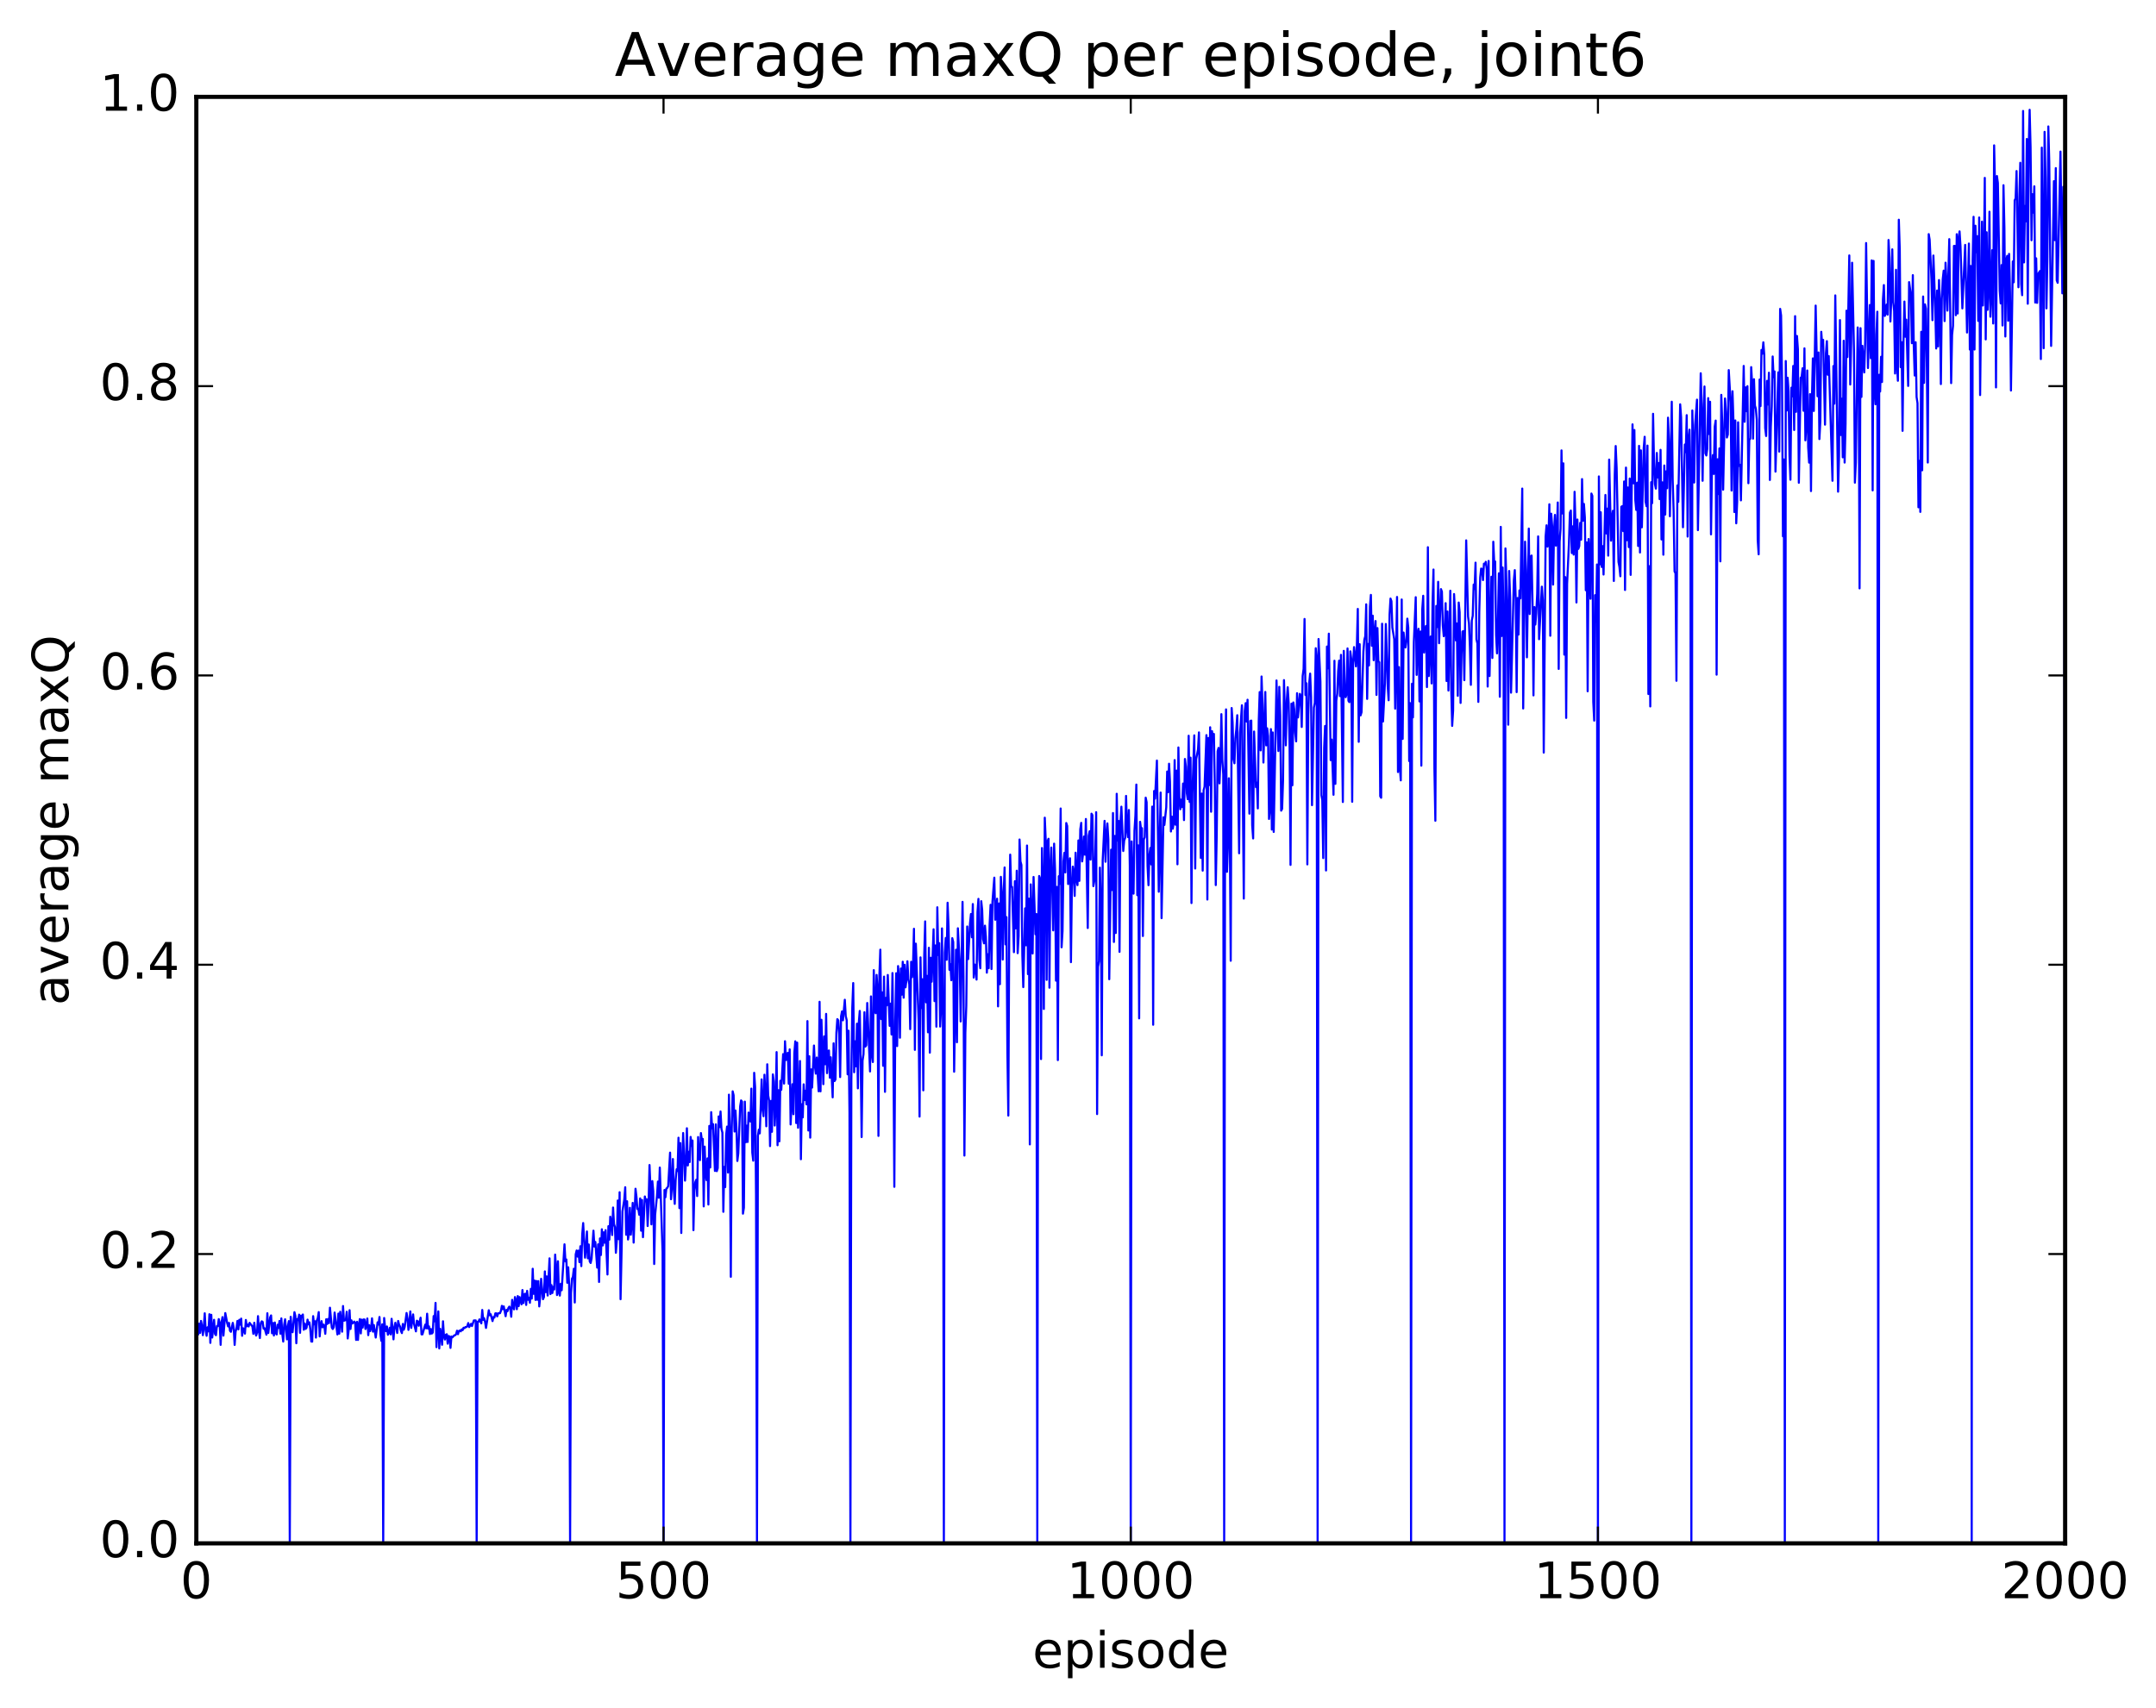 <?xml version="1.0" encoding="utf-8" standalone="no"?>
<!DOCTYPE svg PUBLIC "-//W3C//DTD SVG 1.1//EN"
  "http://www.w3.org/Graphics/SVG/1.1/DTD/svg11.dtd">
<!-- Created with matplotlib (http://matplotlib.org/) -->
<svg height="408pt" version="1.1" viewBox="0 0 515 408" width="515pt" xmlns="http://www.w3.org/2000/svg" xmlns:xlink="http://www.w3.org/1999/xlink">
 <defs>
  <style type="text/css">
*{stroke-linecap:butt;stroke-linejoin:round;stroke-miterlimit:100000;}
  </style>
 </defs>
 <g id="figure_1">
  <g id="patch_1">
   <path d="M 0 408.169 
L 515.768 408.169 
L 515.768 0 
L 0 0 
z
" style="fill:#ffffff;"/>
  </g>
  <g id="axes_1">
   <g id="patch_2">
    <path d="M 46.898 368.742 
L 493.298 368.742 
L 493.298 23.142 
L 46.898 23.142 
z
" style="fill:#ffffff;"/>
   </g>
   <g id="line2d_1">
    <path clip-path="url(#pb232d4bcd1)" d="M 47.121 315.51 
L 47.344 318.84 
L 47.567 316.276 
L 47.79 318.473 
L 48.014 315.601 
L 48.237 316.744 
L 48.46 319.006 
L 48.683 316.985 
L 48.906 313.779 
L 49.13 317.933 
L 49.353 319.151 
L 49.576 317.122 
L 49.799 318.092 
L 50.022 314.001 
L 50.245 320.848 
L 50.469 314.137 
L 50.692 319.568 
L 51.138 315.338 
L 51.361 318.741 
L 51.585 319.016 
L 51.808 316.835 
L 52.031 316.859 
L 52.254 315.168 
L 52.477 316.148 
L 52.701 321.317 
L 52.924 315.886 
L 53.147 314.696 
L 53.37 319.111 
L 53.817 313.731 
L 54.263 316.089 
L 54.486 316.917 
L 54.709 316.078 
L 54.933 317.944 
L 55.156 318.202 
L 55.602 316.069 
L 55.825 317.263 
L 56.049 321.335 
L 56.272 318.213 
L 56.495 317.287 
L 56.718 315.607 
L 56.941 317.631 
L 57.165 315.338 
L 57.388 316.503 
L 57.611 315.049 
L 57.834 319.154 
L 58.057 317.348 
L 58.281 317.628 
L 58.504 318.638 
L 58.727 315.376 
L 58.95 316.884 
L 59.173 316.475 
L 59.397 316.93 
L 59.62 316.056 
L 60.289 316.924 
L 60.513 318.693 
L 60.736 316.04 
L 60.959 318.105 
L 61.182 319.092 
L 61.406 318.338 
L 61.629 314.457 
L 61.852 318.012 
L 62.075 319.692 
L 62.298 316.121 
L 62.522 315.696 
L 62.745 315.844 
L 62.968 317.459 
L 63.191 317.329 
L 63.638 318.894 
L 63.861 313.771 
L 64.084 318.493 
L 64.53 314.766 
L 64.754 314.288 
L 64.977 318.554 
L 65.2 316.108 
L 65.423 319.081 
L 65.646 315.984 
L 65.87 318.556 
L 66.093 318.836 
L 66.316 316.517 
L 66.539 317.272 
L 66.762 315.602 
L 66.986 318.661 
L 67.209 315.003 
L 67.432 318.742 
L 67.655 320.537 
L 67.878 316.492 
L 68.102 315.214 
L 68.548 320.006 
L 68.771 316.822 
L 68.994 315.642 
L 69.218 368.742 
L 69.441 314.625 
L 69.664 317.855 
L 69.887 318.296 
L 70.334 313.513 
L 70.557 314.431 
L 70.78 320.937 
L 71.003 315.133 
L 71.226 315.42 
L 71.45 314.101 
L 71.673 318.447 
L 71.896 314.333 
L 72.119 314.664 
L 72.342 314.068 
L 72.566 317.711 
L 72.789 316.214 
L 73.012 317.499 
L 73.235 317.219 
L 73.458 315.295 
L 73.681 316.434 
L 73.905 315.94 
L 74.128 317.604 
L 74.351 320.522 
L 74.574 320.554 
L 74.797 314.461 
L 75.021 316.416 
L 75.244 315.683 
L 75.467 319.585 
L 75.69 315.498 
L 75.913 314.909 
L 76.137 313.494 
L 76.36 319.309 
L 76.583 316.68 
L 76.806 315.651 
L 77.029 317.138 
L 77.253 316.482 
L 77.476 316.752 
L 77.699 318.684 
L 77.922 315.206 
L 78.145 316.342 
L 78.369 315.144 
L 78.592 316.119 
L 78.815 312.442 
L 79.261 317.188 
L 79.485 317.536 
L 79.708 317.136 
L 79.931 313.6 
L 80.601 318.84 
L 80.824 313.852 
L 81.047 318.641 
L 81.27 313.415 
L 81.717 318.176 
L 81.94 312.046 
L 82.163 315.55 
L 82.609 315.39 
L 82.833 313.417 
L 83.056 319.792 
L 83.279 317.931 
L 83.502 313.041 
L 83.725 317.528 
L 83.949 315.46 
L 84.172 316.202 
L 84.395 316.049 
L 84.618 315.758 
L 84.841 316.024 
L 85.065 320.144 
L 85.288 315.816 
L 85.511 320.143 
L 85.734 316.561 
L 85.957 315.16 
L 86.181 318.59 
L 86.404 315.301 
L 86.627 317.203 
L 86.85 315.249 
L 87.073 315.268 
L 87.297 317.535 
L 87.52 316.637 
L 87.743 315.025 
L 87.966 319.002 
L 88.189 316.622 
L 88.413 318.038 
L 88.636 317.351 
L 88.859 314.99 
L 89.082 318.156 
L 89.305 316.575 
L 89.752 319.575 
L 90.198 315.934 
L 90.421 316.469 
L 90.645 314.663 
L 90.868 318.799 
L 91.091 320.358 
L 91.314 316.411 
L 91.537 368.742 
L 91.761 314.904 
L 91.984 317.186 
L 92.207 318.042 
L 92.43 316.925 
L 92.653 318.904 
L 92.877 318.445 
L 93.1 317.247 
L 93.323 318.819 
L 93.546 315.092 
L 93.993 320.005 
L 94.216 317.055 
L 94.439 316.033 
L 94.885 318.482 
L 95.109 315.614 
L 95.332 316.537 
L 95.555 316.91 
L 95.778 317.996 
L 96.001 318.51 
L 96.225 316.328 
L 96.448 317.709 
L 96.671 317.022 
L 97.118 313.708 
L 97.341 314.991 
L 97.564 317.743 
L 97.787 316.129 
L 98.01 313.338 
L 98.234 317.275 
L 98.68 314.041 
L 98.903 316.316 
L 99.35 318.095 
L 99.573 315.551 
L 99.796 315.715 
L 100.019 316.765 
L 100.466 314.829 
L 100.689 318.812 
L 100.912 318.81 
L 101.582 316.483 
L 101.805 317.368 
L 102.028 313.882 
L 102.251 317.425 
L 102.474 316.915 
L 102.698 318.734 
L 102.921 317.534 
L 103.144 318.622 
L 103.367 318.396 
L 103.59 314.44 
L 103.814 315.699 
L 104.037 311.292 
L 104.26 321.865 
L 104.706 313.329 
L 104.93 322.177 
L 105.153 317.479 
L 105.376 318.932 
L 105.599 321.301 
L 105.822 315.687 
L 106.046 319.233 
L 106.269 320.054 
L 106.492 318.913 
L 106.715 318.785 
L 106.938 321.034 
L 107.162 319.203 
L 107.385 319.342 
L 107.608 322.048 
L 107.831 319.33 
L 108.054 319.533 
L 108.501 319.059 
L 108.724 319.021 
L 108.947 318.777 
L 109.17 317.942 
L 109.394 318.769 
L 109.617 318.014 
L 109.84 317.878 
L 110.063 318.096 
L 110.286 317.619 
L 110.51 317.805 
L 110.733 317.23 
L 110.956 317.332 
L 111.179 317.064 
L 111.402 317.083 
L 111.626 316.859 
L 111.849 316.116 
L 112.072 317.073 
L 112.518 316.31 
L 112.742 316.827 
L 113.188 315.488 
L 113.634 315.479 
L 113.858 368.742 
L 114.081 315.799 
L 114.304 315.798 
L 114.527 315.232 
L 114.974 316.186 
L 115.197 312.983 
L 115.42 315.355 
L 115.643 314.948 
L 115.866 315.832 
L 116.09 317.277 
L 116.759 313.054 
L 116.982 314.255 
L 117.206 314.003 
L 117.652 315.642 
L 117.875 314.658 
L 118.098 314.806 
L 118.322 313.791 
L 118.545 313.786 
L 118.768 314.517 
L 118.991 313.781 
L 119.438 313.75 
L 119.661 313.173 
L 119.884 312.001 
L 120.107 312.797 
L 120.33 312.133 
L 120.777 314.48 
L 121 312.94 
L 121.223 313.292 
L 121.446 312.504 
L 121.669 312.181 
L 121.893 312.666 
L 122.116 314.609 
L 122.339 310.569 
L 122.562 312.199 
L 122.785 312.833 
L 123.009 309.898 
L 123.232 310.645 
L 123.455 312.798 
L 123.678 309.666 
L 123.901 312.065 
L 124.125 309.906 
L 124.571 311.635 
L 124.794 308.223 
L 125.017 311.342 
L 125.241 309.252 
L 125.464 309.107 
L 125.687 311.782 
L 125.91 308.42 
L 126.133 310.548 
L 126.357 310.09 
L 126.58 311.265 
L 126.803 307.945 
L 127.026 310.263 
L 127.249 303.139 
L 127.473 309.131 
L 127.696 305.963 
L 127.919 310.586 
L 128.142 306.06 
L 128.365 310.555 
L 128.589 306.092 
L 128.812 312.137 
L 129.035 309.752 
L 129.258 305.541 
L 129.705 310.418 
L 129.928 309.918 
L 130.151 303.769 
L 130.374 308.728 
L 130.597 304.958 
L 130.821 309.531 
L 131.267 300.65 
L 131.49 309.19 
L 131.714 307.035 
L 131.937 308.936 
L 132.16 307.458 
L 132.383 308.093 
L 132.606 299.759 
L 132.829 303.277 
L 133.053 309.418 
L 133.276 301.349 
L 133.499 308.8 
L 133.722 309.549 
L 133.946 306.734 
L 134.169 308.275 
L 134.838 297.301 
L 135.061 301.377 
L 135.285 300.916 
L 135.508 306.483 
L 135.731 302.786 
L 135.954 307.064 
L 136.178 368.742 
L 136.401 308.928 
L 136.624 305.54 
L 136.847 305.094 
L 137.07 303.133 
L 137.293 311.203 
L 137.517 299.707 
L 137.74 298.774 
L 137.963 300.236 
L 138.186 298.816 
L 138.41 301.551 
L 138.633 297.758 
L 138.856 302.511 
L 139.079 294.899 
L 139.302 292.219 
L 139.749 300.492 
L 139.972 298.045 
L 140.195 294.23 
L 140.418 300.641 
L 140.642 297.34 
L 140.865 301.378 
L 141.088 301.754 
L 141.311 300.697 
L 141.757 294.039 
L 141.981 297.848 
L 142.204 296.728 
L 142.65 302.869 
L 142.874 297.3 
L 143.097 306.293 
L 143.32 295.889 
L 143.543 299.852 
L 143.766 293.706 
L 143.989 297.568 
L 144.213 294.431 
L 144.436 296.91 
L 144.659 293.922 
L 145.106 304.505 
L 145.329 292.969 
L 145.552 296.194 
L 145.775 290.706 
L 145.998 291.989 
L 146.221 295.086 
L 146.445 288.508 
L 146.668 292.48 
L 146.891 293.159 
L 147.114 299.324 
L 147.338 296.337 
L 147.561 286.83 
L 147.784 296.064 
L 148.007 284.853 
L 148.23 310.416 
L 148.677 289.44 
L 149.123 286.617 
L 149.346 283.662 
L 149.57 295.016 
L 149.793 287.018 
L 150.016 296.148 
L 150.239 294.745 
L 150.462 288.571 
L 150.685 295.003 
L 150.909 292.275 
L 151.132 287.399 
L 151.355 296.89 
L 151.802 284.023 
L 152.025 285.914 
L 152.248 288.851 
L 152.471 288.797 
L 152.694 290.234 
L 152.917 286.333 
L 153.141 294.049 
L 153.364 286.704 
L 153.587 295.594 
L 154.034 285.87 
L 154.257 287.022 
L 154.48 286.541 
L 154.703 292.926 
L 154.926 287.634 
L 155.149 278.359 
L 155.373 283.662 
L 155.596 292.528 
L 155.819 282.194 
L 156.042 284.67 
L 156.266 302.003 
L 156.489 290.282 
L 156.935 285.708 
L 157.158 282.31 
L 157.381 286.173 
L 157.605 278.963 
L 158.274 299.181 
L 158.498 368.742 
L 158.721 284.32 
L 158.944 286.067 
L 159.167 283.981 
L 159.39 283.824 
L 159.613 283.384 
L 160.06 275.391 
L 160.283 286.525 
L 160.506 283.16 
L 160.73 276.925 
L 160.953 284.322 
L 161.176 287.64 
L 161.399 281.828 
L 161.622 279.363 
L 161.845 279.792 
L 162.069 271.832 
L 162.292 288.649 
L 162.515 273.101 
L 162.738 294.591 
L 162.962 278.327 
L 163.185 270.709 
L 163.631 282.082 
L 163.854 277.776 
L 164.077 269.57 
L 164.301 278.456 
L 164.524 275.186 
L 164.747 277.646 
L 164.97 271.644 
L 165.194 273.802 
L 165.417 272.503 
L 165.64 293.918 
L 165.863 284.329 
L 166.086 282.449 
L 166.31 281.877 
L 166.533 285.765 
L 166.756 271.667 
L 166.979 276.351 
L 167.202 277.186 
L 167.425 270.72 
L 167.649 272.384 
L 167.872 272.121 
L 168.095 288.24 
L 168.318 273.958 
L 168.542 280.03 
L 168.765 281.948 
L 168.988 276.77 
L 169.211 287.79 
L 169.434 269.007 
L 169.657 278.936 
L 169.881 265.722 
L 170.104 269.577 
L 170.327 268.586 
L 170.774 279.768 
L 170.997 268.631 
L 171.22 279.82 
L 171.443 279.097 
L 171.666 266.74 
L 171.889 269.299 
L 172.113 265.56 
L 172.336 269.75 
L 172.559 270.614 
L 172.782 289.533 
L 173.006 278.796 
L 173.229 283.637 
L 173.452 271.176 
L 173.675 269.175 
L 173.898 280.151 
L 174.121 261.546 
L 174.345 271.541 
L 174.568 305.059 
L 174.791 269.552 
L 175.014 260.746 
L 175.238 261.68 
L 175.461 270.353 
L 175.684 265.336 
L 175.907 269.397 
L 176.13 277.388 
L 176.353 275.575 
L 176.8 264.329 
L 177.023 262.916 
L 177.246 263.217 
L 177.47 289.973 
L 177.693 288.559 
L 177.916 263.215 
L 178.139 272.922 
L 178.362 268.946 
L 178.585 272.844 
L 178.809 265.827 
L 179.032 266.199 
L 179.255 267.966 
L 179.478 260.101 
L 179.702 275.401 
L 179.925 277.316 
L 180.148 256.323 
L 180.371 259.706 
L 180.594 285.478 
L 180.817 368.742 
L 181.041 271.395 
L 181.264 269.894 
L 181.487 270.788 
L 181.934 257.897 
L 182.157 265.066 
L 182.38 266.697 
L 182.603 256.779 
L 182.826 261.55 
L 183.049 269.095 
L 183.273 254.285 
L 183.496 261.725 
L 183.719 262.945 
L 183.942 273.837 
L 184.166 263.039 
L 184.389 270.416 
L 184.612 256.701 
L 184.835 258.415 
L 185.058 268.924 
L 185.281 264.324 
L 185.505 251.375 
L 185.728 273.62 
L 185.951 260.472 
L 186.174 272.689 
L 186.398 258.224 
L 186.621 260.389 
L 187.067 251.86 
L 187.29 258.894 
L 187.513 248.777 
L 187.737 253.256 
L 187.96 253.192 
L 188.183 251.535 
L 188.406 258.94 
L 188.63 250.717 
L 188.853 268.663 
L 189.299 259.05 
L 189.522 266.215 
L 189.745 251.596 
L 189.969 248.796 
L 190.192 268.332 
L 190.415 249.108 
L 190.638 269.444 
L 191.085 253.5 
L 191.308 276.968 
L 191.531 263.826 
L 191.754 266.968 
L 191.977 259.075 
L 192.201 262.826 
L 192.424 260.609 
L 192.647 263.853 
L 192.87 243.966 
L 193.094 270.107 
L 193.317 252.37 
L 193.54 271.813 
L 193.763 255.494 
L 193.986 259.854 
L 194.433 249.807 
L 194.656 254.679 
L 194.879 256.528 
L 195.102 252.671 
L 195.549 260.734 
L 195.772 239.358 
L 195.995 260.754 
L 196.218 243.652 
L 196.665 259.036 
L 196.888 247.623 
L 197.111 254.279 
L 197.334 242.244 
L 197.558 256.4 
L 197.781 251.149 
L 198.004 250.988 
L 198.227 257.49 
L 198.45 252.608 
L 198.897 262.185 
L 199.12 249.274 
L 199.343 258.29 
L 199.566 257.912 
L 199.79 246.738 
L 200.013 243.498 
L 200.236 243.805 
L 200.459 247.15 
L 200.682 257.334 
L 200.905 242.817 
L 201.129 241.65 
L 201.352 243.779 
L 201.798 238.87 
L 202.022 242.793 
L 202.245 243.735 
L 202.468 256.685 
L 202.691 246.266 
L 202.914 265.832 
L 203.137 368.742 
L 203.361 258.007 
L 203.584 240.732 
L 203.807 234.879 
L 204.03 256.183 
L 204.254 248.79 
L 204.477 254.782 
L 204.7 244.59 
L 204.923 260.034 
L 205.146 244.302 
L 205.369 241.54 
L 205.593 253.41 
L 205.816 271.672 
L 206.039 253.405 
L 206.262 251.895 
L 206.486 241.846 
L 206.709 250.059 
L 206.932 249.744 
L 207.155 239.641 
L 207.825 255.998 
L 208.048 238.071 
L 208.271 251.88 
L 208.494 253.746 
L 208.718 231.793 
L 208.941 241.378 
L 209.164 242.095 
L 209.387 232.934 
L 209.61 236.133 
L 209.833 271.395 
L 210.057 233.073 
L 210.28 226.899 
L 210.503 243.491 
L 210.726 237.102 
L 210.95 254.644 
L 211.173 233.339 
L 211.396 260.868 
L 211.619 238.413 
L 211.842 240.205 
L 212.065 232.945 
L 212.512 245.101 
L 212.735 239.786 
L 212.958 247.164 
L 213.181 232.493 
L 213.405 250.477 
L 213.628 283.56 
L 213.851 244.119 
L 214.074 232.529 
L 214.298 249.932 
L 214.521 230.821 
L 214.744 233.788 
L 214.967 247.94 
L 215.19 231.398 
L 215.413 237.656 
L 215.637 229.787 
L 215.86 238.369 
L 216.083 230.508 
L 216.306 235.897 
L 216.53 234.078 
L 216.753 229.672 
L 216.976 233.867 
L 217.199 235.147 
L 217.422 245.885 
L 217.645 229.803 
L 217.869 233.473 
L 218.092 230.692 
L 218.315 221.91 
L 218.538 250.839 
L 218.762 225.468 
L 219.431 243.943 
L 219.654 266.78 
L 219.877 228.742 
L 220.101 240.852 
L 220.324 233.964 
L 220.547 260.509 
L 220.77 228.22 
L 220.994 220.147 
L 221.217 239.484 
L 221.44 233.159 
L 221.663 246.64 
L 221.886 226.45 
L 222.109 251.502 
L 222.333 228.838 
L 222.556 234.552 
L 223.002 222.03 
L 223.226 239.19 
L 223.449 225.891 
L 223.672 245.296 
L 223.895 216.772 
L 224.118 228.177 
L 224.341 225.334 
L 224.565 245.267 
L 224.788 240.978 
L 225.011 221.819 
L 225.234 243.649 
L 225.458 368.742 
L 225.681 227.637 
L 225.904 224.108 
L 226.127 229.315 
L 226.35 215.689 
L 226.573 221.262 
L 226.797 231.714 
L 227.02 230.367 
L 227.243 234.2 
L 227.466 224.146 
L 227.69 225.078 
L 227.913 256.058 
L 228.359 226.91 
L 228.582 249.024 
L 228.805 221.792 
L 229.252 230.162 
L 229.475 244.054 
L 229.922 215.478 
L 230.145 233.426 
L 230.368 276.095 
L 230.591 246.783 
L 230.814 240.349 
L 231.037 221.362 
L 231.261 229.149 
L 231.707 220.625 
L 231.93 218.38 
L 232.154 223.942 
L 232.377 216.002 
L 232.6 233.572 
L 232.823 230.447 
L 233.046 231.097 
L 233.269 234.047 
L 233.493 217.902 
L 233.716 214.766 
L 233.939 229.385 
L 234.162 231.335 
L 234.386 215.317 
L 234.609 217.413 
L 234.832 224.375 
L 235.055 225.389 
L 235.278 221.167 
L 235.501 223.848 
L 235.725 232.394 
L 235.948 227.99 
L 236.171 231.329 
L 236.394 220.807 
L 236.618 216.184 
L 236.841 231.528 
L 237.064 215.487 
L 237.51 209.694 
L 237.733 219.751 
L 238.18 214.726 
L 238.403 240.449 
L 238.626 215.863 
L 238.85 235.15 
L 239.073 209.507 
L 239.296 213.622 
L 239.519 229.26 
L 239.742 213.833 
L 239.965 207.266 
L 240.189 225.637 
L 240.412 219.127 
L 240.635 251.383 
L 240.858 266.539 
L 241.082 220.562 
L 241.305 204.194 
L 241.528 211.85 
L 241.751 211.905 
L 242.197 227.498 
L 242.421 210.542 
L 242.644 221.815 
L 242.867 208.035 
L 243.09 227.732 
L 243.314 223.662 
L 243.537 200.582 
L 243.76 205.822 
L 243.983 206.662 
L 244.206 228.174 
L 244.429 235.849 
L 244.876 217.027 
L 245.099 225.859 
L 245.322 202.017 
L 245.546 232.734 
L 245.769 214.71 
L 245.992 273.427 
L 246.215 211.301 
L 246.661 227.817 
L 246.885 209.529 
L 247.331 223.224 
L 247.554 218.39 
L 247.778 368.742 
L 248.001 219.457 
L 248.224 209.296 
L 248.447 210.005 
L 248.67 253.04 
L 248.893 202.615 
L 249.117 211.583 
L 249.34 241.069 
L 249.563 195.366 
L 249.786 200.7 
L 250.01 234.116 
L 250.233 200.944 
L 250.456 200.406 
L 250.679 235.985 
L 250.902 207.468 
L 251.125 202.502 
L 251.572 222.29 
L 251.795 201.573 
L 252.018 207.797 
L 252.242 234.306 
L 252.465 211.901 
L 252.688 253.285 
L 252.911 209.345 
L 253.134 211.184 
L 253.357 193.172 
L 253.581 226.338 
L 253.804 222.5 
L 254.027 205.814 
L 254.25 203.762 
L 254.474 208.447 
L 254.697 196.641 
L 254.92 197.358 
L 255.143 211.216 
L 255.589 205.062 
L 255.813 229.881 
L 256.036 211.816 
L 256.259 207.058 
L 256.482 208.601 
L 256.705 214.056 
L 256.929 203.732 
L 257.152 210.039 
L 257.375 211.482 
L 257.598 200.801 
L 257.822 210.468 
L 258.045 198.137 
L 258.268 196.605 
L 258.491 205.814 
L 258.714 203.915 
L 258.938 199.87 
L 259.161 204.209 
L 259.384 195.678 
L 259.83 221.724 
L 260.053 199.702 
L 260.277 198.602 
L 260.5 205.38 
L 260.723 194.41 
L 260.946 194.76 
L 261.17 211.722 
L 261.393 210.522 
L 261.616 204.363 
L 261.839 194.052 
L 262.062 266.181 
L 262.286 231.003 
L 262.509 229.664 
L 262.732 207.305 
L 262.955 215.729 
L 263.178 252.139 
L 263.401 205.557 
L 263.848 196.127 
L 264.071 205.894 
L 264.294 199.598 
L 264.517 196.735 
L 264.741 200.538 
L 264.964 233.963 
L 265.41 203.016 
L 265.634 212.66 
L 265.857 194.258 
L 266.08 225.058 
L 266.303 199.724 
L 266.526 222.92 
L 266.75 189.658 
L 266.973 200.846 
L 267.196 196.139 
L 267.419 227.421 
L 267.642 196.471 
L 267.865 192.738 
L 268.312 203.324 
L 268.535 200.79 
L 268.758 200.204 
L 268.981 190.166 
L 269.205 198.12 
L 269.428 200.007 
L 269.651 193.533 
L 269.874 206.836 
L 270.098 368.742 
L 270.321 201.033 
L 270.544 213.153 
L 270.767 213.514 
L 270.99 198.478 
L 271.214 194.857 
L 271.437 187.454 
L 271.66 213.876 
L 271.883 201.977 
L 272.106 243.315 
L 272.329 196.349 
L 272.553 198.115 
L 272.776 197.866 
L 272.999 223.636 
L 273.222 200.577 
L 273.445 200.053 
L 273.669 190.579 
L 273.892 191.683 
L 274.115 206.973 
L 274.338 211.497 
L 274.562 204.209 
L 274.785 202.593 
L 275.008 206.546 
L 275.231 192.721 
L 275.454 244.839 
L 275.678 188.994 
L 275.901 190.81 
L 276.347 181.717 
L 276.793 213.053 
L 277.24 189.365 
L 277.463 219.374 
L 277.909 195.269 
L 278.133 197.108 
L 278.579 192.888 
L 278.802 184.338 
L 279.026 189.268 
L 279.249 182.474 
L 279.472 186.751 
L 279.695 198.661 
L 279.918 195.119 
L 280.142 198 
L 280.365 196.597 
L 280.588 181.608 
L 280.811 197.044 
L 281.034 184.123 
L 281.257 206.501 
L 281.481 178.589 
L 281.704 190.238 
L 281.927 193.35 
L 282.15 191.052 
L 282.373 192.827 
L 282.597 187.209 
L 282.82 195.94 
L 283.043 181.34 
L 283.266 183.175 
L 283.49 189.478 
L 283.713 190.953 
L 283.936 175.787 
L 284.159 191.59 
L 284.382 181.024 
L 284.606 215.762 
L 284.829 189.546 
L 285.275 175.7 
L 285.498 207.508 
L 285.721 181.37 
L 286.168 179.078 
L 286.391 174.988 
L 286.837 204.986 
L 287.061 189.612 
L 287.284 208.015 
L 287.507 188.794 
L 287.73 187.969 
L 288.177 175.643 
L 288.4 214.921 
L 288.623 176.323 
L 288.846 187.576 
L 289.07 173.764 
L 289.293 193.945 
L 289.516 174.693 
L 289.739 176.45 
L 289.962 175.358 
L 290.185 188.126 
L 290.409 211.471 
L 290.632 199.647 
L 290.855 179.469 
L 291.078 178.689 
L 291.301 187.169 
L 291.525 181.71 
L 291.748 170.629 
L 291.971 181.503 
L 292.194 185.022 
L 292.418 368.742 
L 292.641 183.577 
L 292.864 169.49 
L 293.087 208.301 
L 293.31 201.932 
L 293.534 185.954 
L 293.757 198.607 
L 293.98 229.547 
L 294.203 169.168 
L 294.426 172.556 
L 294.649 181.348 
L 294.873 182.368 
L 295.096 176.395 
L 295.319 174.247 
L 295.542 170.881 
L 295.989 203.866 
L 296.212 175.077 
L 296.658 168.508 
L 297.105 214.696 
L 297.328 169.88 
L 297.551 167.999 
L 297.774 172.402 
L 297.998 167.185 
L 298.444 194.402 
L 298.667 172.26 
L 298.89 172.166 
L 299.113 197.175 
L 299.337 200.323 
L 299.56 174.783 
L 300.006 188.067 
L 300.229 186.992 
L 300.453 193.151 
L 300.676 172.28 
L 300.899 165.356 
L 301.122 179.286 
L 301.346 161.633 
L 301.569 168.414 
L 301.792 182.186 
L 302.238 165.326 
L 302.462 178.092 
L 302.685 174.013 
L 302.908 175.893 
L 303.131 195.669 
L 303.354 193.285 
L 303.577 174.202 
L 303.801 198.203 
L 304.024 174.997 
L 304.247 198.765 
L 304.917 162.583 
L 305.363 179.436 
L 305.586 164.106 
L 305.81 171.096 
L 306.033 193.683 
L 306.256 193.255 
L 306.479 186.467 
L 306.702 162.497 
L 307.149 178.081 
L 307.372 167.372 
L 307.595 164.204 
L 307.818 167.968 
L 308.041 178.191 
L 308.265 206.643 
L 308.488 168.127 
L 308.711 187.621 
L 308.934 167.83 
L 309.158 169.512 
L 309.381 175.014 
L 309.604 177.132 
L 309.827 165.625 
L 310.05 171.414 
L 310.497 165.779 
L 310.72 166.372 
L 310.943 173.69 
L 311.166 161.512 
L 311.389 159.822 
L 311.613 147.887 
L 311.836 166.059 
L 312.059 163.235 
L 312.282 206.523 
L 312.505 170.77 
L 312.729 163.272 
L 312.952 160.944 
L 313.175 166.587 
L 313.398 192.375 
L 313.845 169.066 
L 314.068 167.938 
L 314.291 154.882 
L 314.514 157.222 
L 314.738 368.742 
L 314.961 152.676 
L 315.407 162.838 
L 315.63 189.976 
L 315.853 191.174 
L 316.077 205.019 
L 316.3 178.708 
L 316.523 173.443 
L 316.746 207.976 
L 316.969 154.478 
L 317.193 159.679 
L 317.416 151.4 
L 317.862 181.614 
L 318.086 176.704 
L 318.532 189.891 
L 318.755 157.87 
L 318.978 187.28 
L 319.202 167.393 
L 319.425 165.751 
L 319.648 160.356 
L 319.871 157.843 
L 320.094 166.32 
L 320.317 156.464 
L 320.764 191.616 
L 320.987 155.512 
L 321.21 163.908 
L 321.433 166.584 
L 321.657 165.847 
L 321.88 154.929 
L 322.103 167.435 
L 322.326 167.767 
L 322.55 155.625 
L 322.773 157.407 
L 322.996 191.562 
L 323.219 158.371 
L 323.442 154.606 
L 323.889 159.212 
L 324.112 154.342 
L 324.335 145.484 
L 324.558 177.237 
L 324.781 153.914 
L 325.005 170.922 
L 325.228 170.155 
L 325.674 155.685 
L 325.897 152.844 
L 326.121 152.022 
L 326.344 144.391 
L 326.567 166.985 
L 326.79 153.845 
L 327.014 158.987 
L 327.237 144.915 
L 327.46 142.137 
L 327.683 154.297 
L 327.906 147.107 
L 328.13 157.74 
L 328.353 151.019 
L 328.576 148.382 
L 328.799 166.031 
L 329.022 150.067 
L 329.245 157.977 
L 329.469 158.221 
L 329.692 190.246 
L 329.915 190.605 
L 330.138 149.027 
L 330.361 172.382 
L 330.808 163.333 
L 331.031 149.086 
L 331.478 163.937 
L 331.701 167.312 
L 331.924 146.83 
L 332.147 143.012 
L 332.37 143.633 
L 332.594 149.952 
L 333.04 152.737 
L 333.263 169.313 
L 333.709 142.627 
L 333.933 184.455 
L 334.156 159.394 
L 334.379 183.33 
L 334.602 186.448 
L 334.825 143.233 
L 335.049 176.547 
L 335.272 151.13 
L 335.495 153.695 
L 335.718 154.697 
L 335.942 153.114 
L 336.165 147.811 
L 336.388 149.943 
L 336.611 181.836 
L 336.834 167.995 
L 337.058 368.742 
L 337.281 163.37 
L 337.504 171.401 
L 337.727 153.388 
L 338.173 142.687 
L 338.397 161.248 
L 338.62 151.61 
L 338.843 150.238 
L 339.066 167.583 
L 339.289 150.895 
L 339.513 182.928 
L 339.736 145.546 
L 339.959 142.347 
L 340.182 155.909 
L 340.406 150.656 
L 340.629 149.555 
L 340.852 164.156 
L 341.075 130.744 
L 341.298 161.524 
L 341.522 153.804 
L 341.745 152.079 
L 341.968 163.287 
L 342.191 144.144 
L 342.414 136.076 
L 342.637 183.548 
L 342.861 196.097 
L 343.084 144.785 
L 343.307 149.83 
L 343.53 139.007 
L 343.753 153.676 
L 344.2 140.752 
L 344.423 141.352 
L 344.646 149.435 
L 344.87 152.005 
L 345.093 150.943 
L 345.316 144.113 
L 345.539 162.713 
L 345.762 146.108 
L 345.986 164.985 
L 346.432 141.138 
L 346.655 164.527 
L 346.878 173.433 
L 347.101 169.772 
L 347.325 141.932 
L 347.548 145.975 
L 347.771 153.022 
L 347.994 148.956 
L 348.217 166.25 
L 348.441 143.965 
L 348.664 146.294 
L 348.887 167.948 
L 349.11 156.26 
L 349.334 150.904 
L 349.557 150.788 
L 349.78 162.512 
L 350.226 129.105 
L 350.673 147.309 
L 350.896 148.96 
L 351.119 154.703 
L 351.342 163.626 
L 351.565 148.247 
L 351.789 147.146 
L 352.012 139.667 
L 352.235 140.727 
L 352.458 134.434 
L 352.682 152.769 
L 352.905 153.741 
L 353.128 167.701 
L 353.351 146.196 
L 353.574 137.96 
L 353.798 135.848 
L 354.021 135.938 
L 354.244 138.596 
L 354.467 134.674 
L 354.69 134.824 
L 354.913 134.234 
L 355.137 135.987 
L 355.36 164.035 
L 355.583 134.023 
L 355.806 161.516 
L 356.253 137.8 
L 356.476 157.2 
L 356.699 129.432 
L 356.922 134.471 
L 357.146 134.149 
L 357.369 151.726 
L 357.592 156.101 
L 357.815 148.646 
L 358.038 136.978 
L 358.262 166.471 
L 358.485 125.887 
L 358.708 151.955 
L 358.931 135.587 
L 359.154 147.977 
L 359.377 368.742 
L 359.601 131.03 
L 360.047 147.001 
L 360.27 173.148 
L 360.493 136.422 
L 360.717 142.585 
L 360.94 165.493 
L 361.61 138.705 
L 361.833 136.219 
L 362.056 143.026 
L 362.279 165.367 
L 362.502 142.884 
L 362.726 151.618 
L 362.949 141.069 
L 363.172 142.974 
L 363.618 116.733 
L 363.841 169.273 
L 364.288 129.422 
L 364.511 136.275 
L 364.734 157.05 
L 365.181 126.292 
L 365.404 146.706 
L 365.627 132.956 
L 365.85 132.732 
L 366.074 144.353 
L 366.297 166.146 
L 366.52 145.046 
L 366.743 149.22 
L 366.966 146.55 
L 367.19 141.811 
L 367.413 128.16 
L 367.636 152.723 
L 368.305 140.17 
L 368.529 143.418 
L 368.752 179.815 
L 369.198 128.195 
L 369.421 125.512 
L 369.645 130.596 
L 369.868 129.323 
L 370.091 120.486 
L 370.314 151.899 
L 370.538 122.731 
L 370.761 125.634 
L 370.984 139.669 
L 371.207 126.938 
L 371.43 123.024 
L 371.654 130.377 
L 371.877 127.729 
L 372.1 120.06 
L 372.323 159.826 
L 372.546 129.424 
L 372.769 126.357 
L 372.993 107.616 
L 373.216 122.686 
L 373.439 110.705 
L 373.662 156.407 
L 373.885 137.884 
L 374.109 171.527 
L 374.332 139.539 
L 374.778 129.588 
L 375.002 122.472 
L 375.225 121.984 
L 375.448 132.136 
L 375.671 125.764 
L 375.894 132.513 
L 376.118 117.502 
L 376.341 125.811 
L 376.564 143.945 
L 376.787 124.123 
L 377.01 131.146 
L 377.233 130.484 
L 377.457 124.927 
L 377.68 128.955 
L 377.903 114.465 
L 378.126 124.424 
L 378.349 120.403 
L 378.573 123.642 
L 378.796 141.026 
L 379.019 129.588 
L 379.242 165.163 
L 379.466 128.791 
L 379.689 133.005 
L 379.912 143.057 
L 380.135 117.919 
L 380.358 118.468 
L 380.582 167.691 
L 380.805 172.169 
L 381.028 142.199 
L 381.251 148.568 
L 381.474 134.877 
L 381.697 368.742 
L 381.921 113.831 
L 382.144 134.855 
L 382.367 122.386 
L 382.59 135.455 
L 382.813 130.485 
L 383.037 137.269 
L 383.483 118.259 
L 383.706 127.466 
L 383.93 121.523 
L 384.153 132.751 
L 384.376 109.807 
L 384.822 129.175 
L 385.046 123.54 
L 385.269 122.05 
L 385.492 138.808 
L 385.715 113.359 
L 385.938 106.566 
L 386.161 111.754 
L 386.608 134.261 
L 386.831 135.436 
L 387.054 137.685 
L 387.277 121.09 
L 387.501 120.929 
L 387.724 126.898 
L 387.947 115.035 
L 388.17 140.96 
L 388.394 111.72 
L 388.617 129.079 
L 388.84 116.469 
L 389.063 130.71 
L 389.286 114.332 
L 389.51 137.352 
L 389.956 101.392 
L 390.179 115.476 
L 390.402 102.743 
L 390.625 119.505 
L 390.849 121.838 
L 391.072 115.322 
L 391.295 130.45 
L 391.518 106.528 
L 391.741 132.002 
L 391.965 107.607 
L 392.188 125.986 
L 392.634 107.057 
L 392.858 104.358 
L 393.081 119.865 
L 393.304 120.946 
L 393.527 106.464 
L 393.75 165.818 
L 393.974 135.276 
L 394.197 168.785 
L 394.42 115.209 
L 394.643 120.222 
L 394.866 98.87 
L 395.089 110.306 
L 395.313 115.662 
L 395.536 116.741 
L 395.759 108.226 
L 395.982 114.079 
L 396.205 110.623 
L 396.429 119.248 
L 396.652 107.483 
L 396.875 128.885 
L 397.098 115.25 
L 397.322 132.534 
L 397.545 111.224 
L 397.768 122.942 
L 397.991 112.618 
L 398.214 116.644 
L 398.438 99.794 
L 398.661 105.282 
L 398.884 123.345 
L 399.33 95.986 
L 399.553 114.797 
L 399.777 122.156 
L 400 136.541 
L 400.223 136.943 
L 400.446 162.659 
L 400.67 115.982 
L 400.893 119.906 
L 401.339 96.599 
L 401.562 99.712 
L 402.009 125.975 
L 402.455 106.208 
L 402.678 108.021 
L 402.901 99.192 
L 403.125 128.198 
L 403.348 104.812 
L 403.571 102.658 
L 403.794 112.347 
L 404.017 368.742 
L 404.241 98.071 
L 404.687 115.287 
L 404.91 101.51 
L 405.357 95.486 
L 405.58 126.662 
L 406.25 89.182 
L 406.473 96.691 
L 406.696 114.87 
L 406.919 99.76 
L 407.142 92.341 
L 407.365 108.3 
L 407.589 108.825 
L 407.812 107.251 
L 408.035 95.122 
L 408.258 103.699 
L 408.481 95.988 
L 408.705 127.671 
L 408.928 112.4 
L 409.151 108.738 
L 409.374 113.239 
L 409.598 101.905 
L 409.821 100.485 
L 410.044 161.195 
L 410.267 109.73 
L 410.49 118.037 
L 410.714 107.133 
L 410.937 134.12 
L 411.16 94.345 
L 411.383 101.029 
L 411.606 116.997 
L 412.053 95.204 
L 412.276 98.416 
L 412.499 104.532 
L 412.722 103.824 
L 412.945 88.426 
L 413.392 96.128 
L 413.615 117.201 
L 413.838 93.484 
L 414.062 100.546 
L 414.285 122.335 
L 414.508 100.458 
L 414.731 125.034 
L 414.954 119.85 
L 415.178 100.904 
L 415.401 111.327 
L 415.624 111.047 
L 415.847 119.549 
L 416.517 87.434 
L 416.74 100.774 
L 416.963 92.548 
L 417.186 98.239 
L 417.409 92.264 
L 417.633 115.451 
L 417.856 104.992 
L 418.079 104.852 
L 418.302 87.715 
L 418.526 91.692 
L 418.749 104.797 
L 418.972 90.606 
L 419.195 96.925 
L 419.418 97.641 
L 419.642 100.276 
L 419.865 129.056 
L 420.088 132.437 
L 420.311 90.685 
L 420.534 97.029 
L 420.757 83.621 
L 420.981 84.517 
L 421.204 81.791 
L 421.427 84.743 
L 421.65 102.268 
L 421.873 104.173 
L 422.097 91.004 
L 422.32 96.646 
L 422.543 89.056 
L 422.766 114.675 
L 422.99 101.957 
L 423.213 97.076 
L 423.436 85.172 
L 423.659 90.13 
L 423.882 88.75 
L 424.106 112.681 
L 424.775 88.97 
L 424.998 107.897 
L 425.221 73.801 
L 425.445 75.39 
L 425.668 90.649 
L 425.891 128.128 
L 426.114 109.773 
L 426.337 368.742 
L 426.561 86.259 
L 426.784 98.096 
L 427.007 90.258 
L 427.23 93.406 
L 427.454 108.859 
L 427.677 114.623 
L 427.9 92.626 
L 428.123 94.698 
L 428.346 87.439 
L 428.57 102.739 
L 428.793 75.536 
L 429.016 98.404 
L 429.239 80.261 
L 429.462 83.45 
L 429.685 115.345 
L 430.132 90.249 
L 430.355 90.042 
L 430.578 87.989 
L 430.801 98.141 
L 431.025 83.229 
L 431.248 105.206 
L 431.471 101.635 
L 431.694 88.519 
L 431.918 106.895 
L 432.141 110.533 
L 432.364 94.165 
L 432.587 117.33 
L 432.81 95.605 
L 433.034 85.623 
L 433.257 98.19 
L 433.703 73.013 
L 434.149 94.674 
L 434.373 84.217 
L 434.596 104.908 
L 434.819 100.601 
L 435.042 79.278 
L 435.265 82.516 
L 435.489 81.202 
L 435.935 101.463 
L 436.158 84.403 
L 436.382 81.508 
L 436.605 89.54 
L 436.828 85.076 
L 437.274 100.207 
L 437.721 114.871 
L 437.944 87.458 
L 438.167 96.448 
L 438.39 70.579 
L 439.06 117.475 
L 439.283 108.983 
L 439.506 76.478 
L 439.729 103.94 
L 439.953 95.255 
L 440.176 109.262 
L 440.399 81.411 
L 440.622 110.518 
L 440.846 101.263 
L 441.069 74.225 
L 441.292 85.303 
L 441.738 61.029 
L 441.962 91.869 
L 442.185 81.885 
L 442.408 62.771 
L 442.854 83.685 
L 443.077 115.317 
L 443.301 110.52 
L 443.747 78.239 
L 443.97 86.82 
L 444.193 140.576 
L 444.417 78.407 
L 444.64 94.835 
L 444.863 82.627 
L 445.31 88.982 
L 445.533 81.67 
L 445.756 58.068 
L 446.202 87.929 
L 446.649 72.879 
L 446.872 85.566 
L 447.095 62.215 
L 447.318 117.163 
L 447.541 62.338 
L 447.765 92.988 
L 447.988 96.581 
L 448.211 79.924 
L 448.434 74.48 
L 448.658 368.742 
L 448.881 89.54 
L 449.104 93.544 
L 449.327 85.247 
L 449.55 91.275 
L 449.774 71.559 
L 449.997 68.111 
L 450.22 75.48 
L 450.443 74.871 
L 450.666 72.766 
L 450.889 75.176 
L 451.113 57.338 
L 451.336 61.567 
L 451.559 76.814 
L 451.782 71.044 
L 452.005 59.578 
L 452.229 72.153 
L 452.452 74.275 
L 452.675 89.243 
L 452.898 64.461 
L 453.122 87.091 
L 453.345 90.972 
L 453.568 52.498 
L 453.791 59.54 
L 454.014 87.726 
L 454.238 81.745 
L 454.461 102.941 
L 454.684 81.595 
L 454.907 72.05 
L 455.13 80.454 
L 455.353 76.367 
L 455.8 92.213 
L 456.023 67.407 
L 456.469 70.602 
L 456.693 82.002 
L 456.916 65.74 
L 457.139 82.641 
L 457.362 89.72 
L 457.586 81.77 
L 457.809 94.842 
L 458.032 96.327 
L 458.255 121.205 
L 458.478 110.105 
L 458.702 122.305 
L 458.925 79.277 
L 459.148 112.366 
L 459.371 70.844 
L 459.594 91.478 
L 459.817 72.726 
L 460.041 73.755 
L 460.264 87.775 
L 460.487 110.51 
L 460.71 55.939 
L 460.933 57.278 
L 461.38 67.086 
L 461.603 76.5 
L 461.826 61.054 
L 462.273 73.678 
L 462.496 83.262 
L 462.719 69.415 
L 462.942 82.759 
L 463.166 66.914 
L 463.389 72.649 
L 463.612 91.763 
L 463.835 71.486 
L 464.058 66.736 
L 464.281 64.663 
L 464.505 76.714 
L 464.728 62.765 
L 464.951 67.154 
L 465.174 74.214 
L 465.621 57.131 
L 466.067 91.537 
L 466.29 80.026 
L 466.514 77.849 
L 466.737 58.756 
L 466.96 58.75 
L 467.183 75.312 
L 467.406 55.956 
L 467.63 74.899 
L 467.853 57.037 
L 468.076 55.287 
L 468.299 58.801 
L 468.745 73.683 
L 469.415 58.514 
L 469.861 79.446 
L 470.308 58.192 
L 470.531 83.518 
L 470.754 63.546 
L 470.978 368.742 
L 471.201 62.226 
L 471.424 51.802 
L 471.647 83.507 
L 471.87 53.931 
L 472.094 60.262 
L 472.317 56.435 
L 472.54 76.672 
L 472.763 51.967 
L 472.986 94.391 
L 473.433 52.96 
L 473.656 72.988 
L 473.879 64.072 
L 474.102 42.501 
L 474.325 81.089 
L 474.549 55.495 
L 474.772 74.025 
L 474.995 68.942 
L 475.218 50.59 
L 475.442 75.672 
L 475.665 69.66 
L 475.888 59.767 
L 476.111 77.293 
L 476.334 34.729 
L 476.558 44.807 
L 476.781 92.563 
L 477.004 42.06 
L 477.227 43.716 
L 477.673 69.47 
L 477.897 72.496 
L 478.12 63.331 
L 478.343 77.768 
L 478.566 44.253 
L 478.789 54.526 
L 479.013 80.396 
L 479.236 62.2 
L 479.459 61.133 
L 479.682 76.636 
L 479.906 60.661 
L 480.129 69.863 
L 480.352 93.303 
L 480.798 62.467 
L 481.022 67.443 
L 481.245 47.857 
L 481.468 47.415 
L 481.691 40.868 
L 482.137 68.633 
L 482.361 47.044 
L 482.584 38.892 
L 482.807 67.882 
L 483.03 70.526 
L 483.253 26.512 
L 483.477 62.691 
L 483.7 49.194 
L 483.923 52.892 
L 484.146 33.203 
L 484.37 72.567 
L 484.593 35.675 
L 484.816 26.234 
L 485.039 35.163 
L 485.262 57.405 
L 485.486 46.397 
L 485.709 50.808 
L 485.932 44.522 
L 486.155 72.292 
L 486.378 61.721 
L 486.601 72.364 
L 486.825 65.515 
L 487.271 64.765 
L 487.494 85.786 
L 487.717 35.272 
L 488.164 83.204 
L 488.387 31.503 
L 488.61 42.396 
L 488.834 73.672 
L 489.057 61.504 
L 489.28 30.212 
L 489.503 38.72 
L 489.95 82.645 
L 490.619 43.282 
L 490.842 57.377 
L 491.065 40.166 
L 491.289 66.987 
L 491.512 67.567 
L 492.182 36.22 
L 492.628 70.084 
L 492.851 44.631 
L 493.074 73.86 
L 493.298 368.742 
L 493.298 368.742 
" style="fill:none;stroke:#0000ff;stroke-linecap:square;stroke-width:0.5;"/>
   </g>
   <g id="patch_3">
    <path d="M 46.898 23.142 
L 493.298 23.142 
" style="fill:none;stroke:#000000;stroke-linecap:square;stroke-linejoin:miter;"/>
   </g>
   <g id="patch_4">
    <path d="M 46.898 368.742 
L 46.898 23.142 
" style="fill:none;stroke:#000000;stroke-linecap:square;stroke-linejoin:miter;"/>
   </g>
   <g id="patch_5">
    <path d="M 46.898 368.742 
L 493.298 368.742 
" style="fill:none;stroke:#000000;stroke-linecap:square;stroke-linejoin:miter;"/>
   </g>
   <g id="patch_6">
    <path d="M 493.298 368.742 
L 493.298 23.142 
" style="fill:none;stroke:#000000;stroke-linecap:square;stroke-linejoin:miter;"/>
   </g>
   <g id="matplotlib.axis_1">
    <g id="xtick_1">
     <g id="line2d_2">
      <defs>
       <path d="M 0 0 
L 0 -4 
" id="mccd187a73e" style="stroke:#000000;stroke-width:0.5;"/>
      </defs>
      <g>
       <use style="stroke:#000000;stroke-width:0.5;" x="46.898" xlink:href="#mccd187a73e" y="368.742"/>
      </g>
     </g>
     <g id="line2d_3">
      <defs>
       <path d="M 0 0 
L 0 4 
" id="m692b1da3cc" style="stroke:#000000;stroke-width:0.5;"/>
      </defs>
      <g>
       <use style="stroke:#000000;stroke-width:0.5;" x="46.898" xlink:href="#m692b1da3cc" y="23.142"/>
      </g>
     </g>
     <g id="text_1">
      <!-- 0 -->
      <defs>
       <path d="M 31.781 66.406 
Q 24.172 66.406 20.328 58.906 
Q 16.5 51.422 16.5 36.375 
Q 16.5 21.391 20.328 13.891 
Q 24.172 6.391 31.781 6.391 
Q 39.453 6.391 43.281 13.891 
Q 47.125 21.391 47.125 36.375 
Q 47.125 51.422 43.281 58.906 
Q 39.453 66.406 31.781 66.406 
M 31.781 74.219 
Q 44.047 74.219 50.516 64.516 
Q 56.984 54.828 56.984 36.375 
Q 56.984 17.969 50.516 8.266 
Q 44.047 -1.422 31.781 -1.422 
Q 19.531 -1.422 13.062 8.266 
Q 6.594 17.969 6.594 36.375 
Q 6.594 54.828 13.062 64.516 
Q 19.531 74.219 31.781 74.219 
" id="BitstreamVeraSans-Roman-30"/>
      </defs>
      <g transform="translate(43.08 381.86)scale(0.12 -0.12)">
       <use xlink:href="#BitstreamVeraSans-Roman-30"/>
      </g>
     </g>
    </g>
    <g id="xtick_2">
     <g id="line2d_4">
      <g>
       <use style="stroke:#000000;stroke-width:0.5;" x="158.498" xlink:href="#mccd187a73e" y="368.742"/>
      </g>
     </g>
     <g id="line2d_5">
      <g>
       <use style="stroke:#000000;stroke-width:0.5;" x="158.498" xlink:href="#m692b1da3cc" y="23.142"/>
      </g>
     </g>
     <g id="text_2">
      <!-- 500 -->
      <defs>
       <path d="M 10.797 72.906 
L 49.516 72.906 
L 49.516 64.594 
L 19.828 64.594 
L 19.828 46.734 
Q 21.969 47.469 24.109 47.828 
Q 26.266 48.188 28.422 48.188 
Q 40.625 48.188 47.75 41.5 
Q 54.891 34.812 54.891 23.391 
Q 54.891 11.625 47.562 5.094 
Q 40.234 -1.422 26.906 -1.422 
Q 22.312 -1.422 17.547 -0.641 
Q 12.797 0.141 7.719 1.703 
L 7.719 11.625 
Q 12.109 9.234 16.797 8.062 
Q 21.484 6.891 26.703 6.891 
Q 35.156 6.891 40.078 11.328 
Q 45.016 15.766 45.016 23.391 
Q 45.016 31 40.078 35.438 
Q 35.156 39.891 26.703 39.891 
Q 22.75 39.891 18.812 39.016 
Q 14.891 38.141 10.797 36.281 
z
" id="BitstreamVeraSans-Roman-35"/>
      </defs>
      <g transform="translate(147.045 381.86)scale(0.12 -0.12)">
       <use xlink:href="#BitstreamVeraSans-Roman-35"/>
       <use x="63.623" xlink:href="#BitstreamVeraSans-Roman-30"/>
       <use x="127.246" xlink:href="#BitstreamVeraSans-Roman-30"/>
      </g>
     </g>
    </g>
    <g id="xtick_3">
     <g id="line2d_6">
      <g>
       <use style="stroke:#000000;stroke-width:0.5;" x="270.098" xlink:href="#mccd187a73e" y="368.742"/>
      </g>
     </g>
     <g id="line2d_7">
      <g>
       <use style="stroke:#000000;stroke-width:0.5;" x="270.098" xlink:href="#m692b1da3cc" y="23.142"/>
      </g>
     </g>
     <g id="text_3">
      <!-- 1000 -->
      <defs>
       <path d="M 12.406 8.297 
L 28.516 8.297 
L 28.516 63.922 
L 10.984 60.406 
L 10.984 69.391 
L 28.422 72.906 
L 38.281 72.906 
L 38.281 8.297 
L 54.391 8.297 
L 54.391 0 
L 12.406 0 
z
" id="BitstreamVeraSans-Roman-31"/>
      </defs>
      <g transform="translate(254.827 381.86)scale(0.12 -0.12)">
       <use xlink:href="#BitstreamVeraSans-Roman-31"/>
       <use x="63.623" xlink:href="#BitstreamVeraSans-Roman-30"/>
       <use x="127.246" xlink:href="#BitstreamVeraSans-Roman-30"/>
       <use x="190.869" xlink:href="#BitstreamVeraSans-Roman-30"/>
      </g>
     </g>
    </g>
    <g id="xtick_4">
     <g id="line2d_8">
      <g>
       <use style="stroke:#000000;stroke-width:0.5;" x="381.697" xlink:href="#mccd187a73e" y="368.742"/>
      </g>
     </g>
     <g id="line2d_9">
      <g>
       <use style="stroke:#000000;stroke-width:0.5;" x="381.697" xlink:href="#m692b1da3cc" y="23.142"/>
      </g>
     </g>
     <g id="text_4">
      <!-- 1500 -->
      <g transform="translate(366.428 381.86)scale(0.12 -0.12)">
       <use xlink:href="#BitstreamVeraSans-Roman-31"/>
       <use x="63.623" xlink:href="#BitstreamVeraSans-Roman-35"/>
       <use x="127.246" xlink:href="#BitstreamVeraSans-Roman-30"/>
       <use x="190.869" xlink:href="#BitstreamVeraSans-Roman-30"/>
      </g>
     </g>
    </g>
    <g id="xtick_5">
     <g id="line2d_10">
      <g>
       <use style="stroke:#000000;stroke-width:0.5;" x="493.298" xlink:href="#mccd187a73e" y="368.742"/>
      </g>
     </g>
     <g id="line2d_11">
      <g>
       <use style="stroke:#000000;stroke-width:0.5;" x="493.298" xlink:href="#m692b1da3cc" y="23.142"/>
      </g>
     </g>
     <g id="text_5">
      <!-- 2000 -->
      <defs>
       <path d="M 19.188 8.297 
L 53.609 8.297 
L 53.609 0 
L 7.328 0 
L 7.328 8.297 
Q 12.938 14.109 22.625 23.891 
Q 32.328 33.688 34.812 36.531 
Q 39.547 41.844 41.422 45.531 
Q 43.312 49.219 43.312 52.781 
Q 43.312 58.594 39.234 62.25 
Q 35.156 65.922 28.609 65.922 
Q 23.969 65.922 18.812 64.312 
Q 13.672 62.703 7.812 59.422 
L 7.812 69.391 
Q 13.766 71.781 18.938 73 
Q 24.125 74.219 28.422 74.219 
Q 39.75 74.219 46.484 68.547 
Q 53.219 62.891 53.219 53.422 
Q 53.219 48.922 51.531 44.891 
Q 49.859 40.875 45.406 35.406 
Q 44.188 33.984 37.641 27.219 
Q 31.109 20.453 19.188 8.297 
" id="BitstreamVeraSans-Roman-32"/>
      </defs>
      <g transform="translate(478.027 381.86)scale(0.12 -0.12)">
       <use xlink:href="#BitstreamVeraSans-Roman-32"/>
       <use x="63.623" xlink:href="#BitstreamVeraSans-Roman-30"/>
       <use x="127.246" xlink:href="#BitstreamVeraSans-Roman-30"/>
       <use x="190.869" xlink:href="#BitstreamVeraSans-Roman-30"/>
      </g>
     </g>
    </g>
    <g id="text_6">
     <!-- episode -->
     <defs>
      <path d="M 45.406 46.391 
L 45.406 75.984 
L 54.391 75.984 
L 54.391 0 
L 45.406 0 
L 45.406 8.203 
Q 42.578 3.328 38.25 0.953 
Q 33.938 -1.422 27.875 -1.422 
Q 17.969 -1.422 11.734 6.484 
Q 5.516 14.406 5.516 27.297 
Q 5.516 40.188 11.734 48.094 
Q 17.969 56 27.875 56 
Q 33.938 56 38.25 53.625 
Q 42.578 51.266 45.406 46.391 
M 14.797 27.297 
Q 14.797 17.391 18.875 11.75 
Q 22.953 6.109 30.078 6.109 
Q 37.203 6.109 41.297 11.75 
Q 45.406 17.391 45.406 27.297 
Q 45.406 37.203 41.297 42.844 
Q 37.203 48.484 30.078 48.484 
Q 22.953 48.484 18.875 42.844 
Q 14.797 37.203 14.797 27.297 
" id="BitstreamVeraSans-Roman-64"/>
      <path d="M 56.203 29.594 
L 56.203 25.203 
L 14.891 25.203 
Q 15.484 15.922 20.484 11.062 
Q 25.484 6.203 34.422 6.203 
Q 39.594 6.203 44.453 7.469 
Q 49.312 8.734 54.109 11.281 
L 54.109 2.781 
Q 49.266 0.734 44.188 -0.344 
Q 39.109 -1.422 33.891 -1.422 
Q 20.797 -1.422 13.156 6.188 
Q 5.516 13.812 5.516 26.812 
Q 5.516 40.234 12.766 48.109 
Q 20.016 56 32.328 56 
Q 43.359 56 49.781 48.891 
Q 56.203 41.797 56.203 29.594 
M 47.219 32.234 
Q 47.125 39.594 43.094 43.984 
Q 39.062 48.391 32.422 48.391 
Q 24.906 48.391 20.391 44.141 
Q 15.875 39.891 15.188 32.172 
z
" id="BitstreamVeraSans-Roman-65"/>
      <path d="M 9.422 54.688 
L 18.406 54.688 
L 18.406 0 
L 9.422 0 
z
M 9.422 75.984 
L 18.406 75.984 
L 18.406 64.594 
L 9.422 64.594 
z
" id="BitstreamVeraSans-Roman-69"/>
      <path d="M 30.609 48.391 
Q 23.391 48.391 19.188 42.75 
Q 14.984 37.109 14.984 27.297 
Q 14.984 17.484 19.156 11.844 
Q 23.344 6.203 30.609 6.203 
Q 37.797 6.203 41.984 11.859 
Q 46.188 17.531 46.188 27.297 
Q 46.188 37.016 41.984 42.703 
Q 37.797 48.391 30.609 48.391 
M 30.609 56 
Q 42.328 56 49.016 48.375 
Q 55.719 40.766 55.719 27.297 
Q 55.719 13.875 49.016 6.219 
Q 42.328 -1.422 30.609 -1.422 
Q 18.844 -1.422 12.172 6.219 
Q 5.516 13.875 5.516 27.297 
Q 5.516 40.766 12.172 48.375 
Q 18.844 56 30.609 56 
" id="BitstreamVeraSans-Roman-6f"/>
      <path d="M 18.109 8.203 
L 18.109 -20.797 
L 9.078 -20.797 
L 9.078 54.688 
L 18.109 54.688 
L 18.109 46.391 
Q 20.953 51.266 25.266 53.625 
Q 29.594 56 35.594 56 
Q 45.562 56 51.781 48.094 
Q 58.016 40.188 58.016 27.297 
Q 58.016 14.406 51.781 6.484 
Q 45.562 -1.422 35.594 -1.422 
Q 29.594 -1.422 25.266 0.953 
Q 20.953 3.328 18.109 8.203 
M 48.688 27.297 
Q 48.688 37.203 44.609 42.844 
Q 40.531 48.484 33.406 48.484 
Q 26.266 48.484 22.188 42.844 
Q 18.109 37.203 18.109 27.297 
Q 18.109 17.391 22.188 11.75 
Q 26.266 6.109 33.406 6.109 
Q 40.531 6.109 44.609 11.75 
Q 48.688 17.391 48.688 27.297 
" id="BitstreamVeraSans-Roman-70"/>
      <path d="M 44.281 53.078 
L 44.281 44.578 
Q 40.484 46.531 36.375 47.5 
Q 32.281 48.484 27.875 48.484 
Q 21.188 48.484 17.844 46.438 
Q 14.5 44.391 14.5 40.281 
Q 14.5 37.156 16.891 35.375 
Q 19.281 33.594 26.516 31.984 
L 29.594 31.297 
Q 39.156 29.25 43.188 25.516 
Q 47.219 21.781 47.219 15.094 
Q 47.219 7.469 41.188 3.016 
Q 35.156 -1.422 24.609 -1.422 
Q 20.219 -1.422 15.453 -0.562 
Q 10.688 0.297 5.422 2 
L 5.422 11.281 
Q 10.406 8.688 15.234 7.391 
Q 20.062 6.109 24.812 6.109 
Q 31.156 6.109 34.562 8.281 
Q 37.984 10.453 37.984 14.406 
Q 37.984 18.062 35.516 20.016 
Q 33.062 21.969 24.703 23.781 
L 21.578 24.516 
Q 13.234 26.266 9.516 29.906 
Q 5.812 33.547 5.812 39.891 
Q 5.812 47.609 11.281 51.797 
Q 16.75 56 26.812 56 
Q 31.781 56 36.172 55.266 
Q 40.578 54.547 44.281 53.078 
" id="BitstreamVeraSans-Roman-73"/>
     </defs>
     <g transform="translate(246.632 398.474)scale(0.12 -0.12)">
      <use xlink:href="#BitstreamVeraSans-Roman-65"/>
      <use x="61.523" xlink:href="#BitstreamVeraSans-Roman-70"/>
      <use x="125.0" xlink:href="#BitstreamVeraSans-Roman-69"/>
      <use x="152.783" xlink:href="#BitstreamVeraSans-Roman-73"/>
      <use x="204.883" xlink:href="#BitstreamVeraSans-Roman-6f"/>
      <use x="266.064" xlink:href="#BitstreamVeraSans-Roman-64"/>
      <use x="329.541" xlink:href="#BitstreamVeraSans-Roman-65"/>
     </g>
    </g>
   </g>
   <g id="matplotlib.axis_2">
    <g id="ytick_1">
     <g id="line2d_12">
      <defs>
       <path d="M 0 0 
L 4 0 
" id="mec884af8f4" style="stroke:#000000;stroke-width:0.5;"/>
      </defs>
      <g>
       <use style="stroke:#000000;stroke-width:0.5;" x="46.898" xlink:href="#mec884af8f4" y="368.742"/>
      </g>
     </g>
     <g id="line2d_13">
      <defs>
       <path d="M 0 0 
L -4 0 
" id="m8dd6586172" style="stroke:#000000;stroke-width:0.5;"/>
      </defs>
      <g>
       <use style="stroke:#000000;stroke-width:0.5;" x="493.298" xlink:href="#m8dd6586172" y="368.742"/>
      </g>
     </g>
     <g id="text_7">
      <!-- 0.0 -->
      <defs>
       <path d="M 10.688 12.406 
L 21 12.406 
L 21 0 
L 10.688 0 
z
" id="BitstreamVeraSans-Roman-2e"/>
      </defs>
      <g transform="translate(23.814 372.053)scale(0.12 -0.12)">
       <use xlink:href="#BitstreamVeraSans-Roman-30"/>
       <use x="63.623" xlink:href="#BitstreamVeraSans-Roman-2e"/>
       <use x="95.41" xlink:href="#BitstreamVeraSans-Roman-30"/>
      </g>
     </g>
    </g>
    <g id="ytick_2">
     <g id="line2d_14">
      <g>
       <use style="stroke:#000000;stroke-width:0.5;" x="46.898" xlink:href="#mec884af8f4" y="299.622"/>
      </g>
     </g>
     <g id="line2d_15">
      <g>
       <use style="stroke:#000000;stroke-width:0.5;" x="493.298" xlink:href="#m8dd6586172" y="299.622"/>
      </g>
     </g>
     <g id="text_8">
      <!-- 0.2 -->
      <g transform="translate(23.814 302.933)scale(0.12 -0.12)">
       <use xlink:href="#BitstreamVeraSans-Roman-30"/>
       <use x="63.623" xlink:href="#BitstreamVeraSans-Roman-2e"/>
       <use x="95.41" xlink:href="#BitstreamVeraSans-Roman-32"/>
      </g>
     </g>
    </g>
    <g id="ytick_3">
     <g id="line2d_16">
      <g>
       <use style="stroke:#000000;stroke-width:0.5;" x="46.898" xlink:href="#mec884af8f4" y="230.502"/>
      </g>
     </g>
     <g id="line2d_17">
      <g>
       <use style="stroke:#000000;stroke-width:0.5;" x="493.298" xlink:href="#m8dd6586172" y="230.502"/>
      </g>
     </g>
     <g id="text_9">
      <!-- 0.4 -->
      <defs>
       <path d="M 37.797 64.312 
L 12.891 25.391 
L 37.797 25.391 
z
M 35.203 72.906 
L 47.609 72.906 
L 47.609 25.391 
L 58.016 25.391 
L 58.016 17.188 
L 47.609 17.188 
L 47.609 0 
L 37.797 0 
L 37.797 17.188 
L 4.891 17.188 
L 4.891 26.703 
z
" id="BitstreamVeraSans-Roman-34"/>
      </defs>
      <g transform="translate(23.814 233.813)scale(0.12 -0.12)">
       <use xlink:href="#BitstreamVeraSans-Roman-30"/>
       <use x="63.623" xlink:href="#BitstreamVeraSans-Roman-2e"/>
       <use x="95.41" xlink:href="#BitstreamVeraSans-Roman-34"/>
      </g>
     </g>
    </g>
    <g id="ytick_4">
     <g id="line2d_18">
      <g>
       <use style="stroke:#000000;stroke-width:0.5;" x="46.898" xlink:href="#mec884af8f4" y="161.382"/>
      </g>
     </g>
     <g id="line2d_19">
      <g>
       <use style="stroke:#000000;stroke-width:0.5;" x="493.298" xlink:href="#m8dd6586172" y="161.382"/>
      </g>
     </g>
     <g id="text_10">
      <!-- 0.6 -->
      <defs>
       <path d="M 33.016 40.375 
Q 26.375 40.375 22.484 35.828 
Q 18.609 31.297 18.609 23.391 
Q 18.609 15.531 22.484 10.953 
Q 26.375 6.391 33.016 6.391 
Q 39.656 6.391 43.531 10.953 
Q 47.406 15.531 47.406 23.391 
Q 47.406 31.297 43.531 35.828 
Q 39.656 40.375 33.016 40.375 
M 52.594 71.297 
L 52.594 62.312 
Q 48.875 64.062 45.094 64.984 
Q 41.312 65.922 37.594 65.922 
Q 27.828 65.922 22.672 59.328 
Q 17.531 52.734 16.797 39.406 
Q 19.672 43.656 24.016 45.922 
Q 28.375 48.188 33.594 48.188 
Q 44.578 48.188 50.953 41.516 
Q 57.328 34.859 57.328 23.391 
Q 57.328 12.156 50.688 5.359 
Q 44.047 -1.422 33.016 -1.422 
Q 20.359 -1.422 13.672 8.266 
Q 6.984 17.969 6.984 36.375 
Q 6.984 53.656 15.188 63.938 
Q 23.391 74.219 37.203 74.219 
Q 40.922 74.219 44.703 73.484 
Q 48.484 72.75 52.594 71.297 
" id="BitstreamVeraSans-Roman-36"/>
      </defs>
      <g transform="translate(23.814 164.693)scale(0.12 -0.12)">
       <use xlink:href="#BitstreamVeraSans-Roman-30"/>
       <use x="63.623" xlink:href="#BitstreamVeraSans-Roman-2e"/>
       <use x="95.41" xlink:href="#BitstreamVeraSans-Roman-36"/>
      </g>
     </g>
    </g>
    <g id="ytick_5">
     <g id="line2d_20">
      <g>
       <use style="stroke:#000000;stroke-width:0.5;" x="46.898" xlink:href="#mec884af8f4" y="92.262"/>
      </g>
     </g>
     <g id="line2d_21">
      <g>
       <use style="stroke:#000000;stroke-width:0.5;" x="493.298" xlink:href="#m8dd6586172" y="92.262"/>
      </g>
     </g>
     <g id="text_11">
      <!-- 0.8 -->
      <defs>
       <path d="M 31.781 34.625 
Q 24.75 34.625 20.719 30.859 
Q 16.703 27.094 16.703 20.516 
Q 16.703 13.922 20.719 10.156 
Q 24.75 6.391 31.781 6.391 
Q 38.812 6.391 42.859 10.172 
Q 46.922 13.969 46.922 20.516 
Q 46.922 27.094 42.891 30.859 
Q 38.875 34.625 31.781 34.625 
M 21.922 38.812 
Q 15.578 40.375 12.031 44.719 
Q 8.5 49.078 8.5 55.328 
Q 8.5 64.062 14.719 69.141 
Q 20.953 74.219 31.781 74.219 
Q 42.672 74.219 48.875 69.141 
Q 55.078 64.062 55.078 55.328 
Q 55.078 49.078 51.531 44.719 
Q 48 40.375 41.703 38.812 
Q 48.828 37.156 52.797 32.312 
Q 56.781 27.484 56.781 20.516 
Q 56.781 9.906 50.312 4.234 
Q 43.844 -1.422 31.781 -1.422 
Q 19.734 -1.422 13.25 4.234 
Q 6.781 9.906 6.781 20.516 
Q 6.781 27.484 10.781 32.312 
Q 14.797 37.156 21.922 38.812 
M 18.312 54.391 
Q 18.312 48.734 21.844 45.562 
Q 25.391 42.391 31.781 42.391 
Q 38.141 42.391 41.719 45.562 
Q 45.312 48.734 45.312 54.391 
Q 45.312 60.062 41.719 63.234 
Q 38.141 66.406 31.781 66.406 
Q 25.391 66.406 21.844 63.234 
Q 18.312 60.062 18.312 54.391 
" id="BitstreamVeraSans-Roman-38"/>
      </defs>
      <g transform="translate(23.814 95.573)scale(0.12 -0.12)">
       <use xlink:href="#BitstreamVeraSans-Roman-30"/>
       <use x="63.623" xlink:href="#BitstreamVeraSans-Roman-2e"/>
       <use x="95.41" xlink:href="#BitstreamVeraSans-Roman-38"/>
      </g>
     </g>
    </g>
    <g id="ytick_6">
     <g id="line2d_22">
      <g>
       <use style="stroke:#000000;stroke-width:0.5;" x="46.898" xlink:href="#mec884af8f4" y="23.142"/>
      </g>
     </g>
     <g id="line2d_23">
      <g>
       <use style="stroke:#000000;stroke-width:0.5;" x="493.298" xlink:href="#m8dd6586172" y="23.142"/>
      </g>
     </g>
     <g id="text_12">
      <!-- 1.0 -->
      <g transform="translate(23.814 26.453)scale(0.12 -0.12)">
       <use xlink:href="#BitstreamVeraSans-Roman-31"/>
       <use x="63.623" xlink:href="#BitstreamVeraSans-Roman-2e"/>
       <use x="95.41" xlink:href="#BitstreamVeraSans-Roman-30"/>
      </g>
     </g>
    </g>
    <g id="text_13">
     <!-- average maxQ -->
     <defs>
      <path d="M 2.984 54.688 
L 12.5 54.688 
L 29.594 8.797 
L 46.688 54.688 
L 56.203 54.688 
L 35.688 0 
L 23.484 0 
z
" id="BitstreamVeraSans-Roman-76"/>
      <path id="BitstreamVeraSans-Roman-20"/>
      <path d="M 52 44.188 
Q 55.375 50.25 60.062 53.125 
Q 64.75 56 71.094 56 
Q 79.641 56 84.281 50.016 
Q 88.922 44.047 88.922 33.016 
L 88.922 0 
L 79.891 0 
L 79.891 32.719 
Q 79.891 40.578 77.094 44.375 
Q 74.312 48.188 68.609 48.188 
Q 61.625 48.188 57.562 43.547 
Q 53.516 38.922 53.516 30.906 
L 53.516 0 
L 44.484 0 
L 44.484 32.719 
Q 44.484 40.625 41.703 44.406 
Q 38.922 48.188 33.109 48.188 
Q 26.219 48.188 22.156 43.531 
Q 18.109 38.875 18.109 30.906 
L 18.109 0 
L 9.078 0 
L 9.078 54.688 
L 18.109 54.688 
L 18.109 46.188 
Q 21.188 51.219 25.484 53.609 
Q 29.781 56 35.688 56 
Q 41.656 56 45.828 52.969 
Q 50 49.953 52 44.188 
" id="BitstreamVeraSans-Roman-6d"/>
      <path d="M 54.891 54.688 
L 35.109 28.078 
L 55.906 0 
L 45.312 0 
L 29.391 21.484 
L 13.484 0 
L 2.875 0 
L 24.125 28.609 
L 4.688 54.688 
L 15.281 54.688 
L 29.781 35.203 
L 44.281 54.688 
z
" id="BitstreamVeraSans-Roman-78"/>
      <path d="M 41.109 46.297 
Q 39.594 47.172 37.812 47.578 
Q 36.031 48 33.891 48 
Q 26.266 48 22.188 43.047 
Q 18.109 38.094 18.109 28.812 
L 18.109 0 
L 9.078 0 
L 9.078 54.688 
L 18.109 54.688 
L 18.109 46.188 
Q 20.953 51.172 25.484 53.578 
Q 30.031 56 36.531 56 
Q 37.453 56 38.578 55.875 
Q 39.703 55.766 41.062 55.516 
z
" id="BitstreamVeraSans-Roman-72"/>
      <path d="M 34.281 27.484 
Q 23.391 27.484 19.188 25 
Q 14.984 22.516 14.984 16.5 
Q 14.984 11.719 18.141 8.906 
Q 21.297 6.109 26.703 6.109 
Q 34.188 6.109 38.703 11.406 
Q 43.219 16.703 43.219 25.484 
L 43.219 27.484 
z
M 52.203 31.203 
L 52.203 0 
L 43.219 0 
L 43.219 8.297 
Q 40.141 3.328 35.547 0.953 
Q 30.953 -1.422 24.312 -1.422 
Q 15.922 -1.422 10.953 3.297 
Q 6 8.016 6 15.922 
Q 6 25.141 12.172 29.828 
Q 18.359 34.516 30.609 34.516 
L 43.219 34.516 
L 43.219 35.406 
Q 43.219 41.609 39.141 45 
Q 35.062 48.391 27.688 48.391 
Q 23 48.391 18.547 47.266 
Q 14.109 46.141 10.016 43.891 
L 10.016 52.203 
Q 14.938 54.109 19.578 55.047 
Q 24.219 56 28.609 56 
Q 40.484 56 46.344 49.844 
Q 52.203 43.703 52.203 31.203 
" id="BitstreamVeraSans-Roman-61"/>
      <path d="M 39.406 66.219 
Q 28.656 66.219 22.328 58.203 
Q 16.016 50.203 16.016 36.375 
Q 16.016 22.609 22.328 14.594 
Q 28.656 6.594 39.406 6.594 
Q 50.141 6.594 56.422 14.594 
Q 62.703 22.609 62.703 36.375 
Q 62.703 50.203 56.422 58.203 
Q 50.141 66.219 39.406 66.219 
M 53.219 1.312 
L 66.219 -12.891 
L 54.297 -12.891 
L 43.5 -1.219 
Q 41.891 -1.312 41.031 -1.359 
Q 40.188 -1.422 39.406 -1.422 
Q 24.031 -1.422 14.812 8.859 
Q 5.609 19.141 5.609 36.375 
Q 5.609 53.656 14.812 63.938 
Q 24.031 74.219 39.406 74.219 
Q 54.734 74.219 63.906 63.938 
Q 73.094 53.656 73.094 36.375 
Q 73.094 23.688 67.984 14.641 
Q 62.891 5.609 53.219 1.312 
" id="BitstreamVeraSans-Roman-51"/>
      <path d="M 45.406 27.984 
Q 45.406 37.75 41.375 43.109 
Q 37.359 48.484 30.078 48.484 
Q 22.859 48.484 18.828 43.109 
Q 14.797 37.75 14.797 27.984 
Q 14.797 18.266 18.828 12.891 
Q 22.859 7.516 30.078 7.516 
Q 37.359 7.516 41.375 12.891 
Q 45.406 18.266 45.406 27.984 
M 54.391 6.781 
Q 54.391 -7.172 48.188 -13.984 
Q 42 -20.797 29.203 -20.797 
Q 24.469 -20.797 20.266 -20.094 
Q 16.062 -19.391 12.109 -17.922 
L 12.109 -9.188 
Q 16.062 -11.328 19.922 -12.344 
Q 23.781 -13.375 27.781 -13.375 
Q 36.625 -13.375 41.016 -8.766 
Q 45.406 -4.156 45.406 5.172 
L 45.406 9.625 
Q 42.625 4.781 38.281 2.391 
Q 33.938 0 27.875 0 
Q 17.828 0 11.672 7.656 
Q 5.516 15.328 5.516 27.984 
Q 5.516 40.672 11.672 48.328 
Q 17.828 56 27.875 56 
Q 33.938 56 38.281 53.609 
Q 42.625 51.219 45.406 46.391 
L 45.406 54.688 
L 54.391 54.688 
z
" id="BitstreamVeraSans-Roman-67"/>
     </defs>
     <g transform="translate(16.318 240.209)rotate(-90.0)scale(0.12 -0.12)">
      <use xlink:href="#BitstreamVeraSans-Roman-61"/>
      <use x="61.279" xlink:href="#BitstreamVeraSans-Roman-76"/>
      <use x="120.459" xlink:href="#BitstreamVeraSans-Roman-65"/>
      <use x="181.982" xlink:href="#BitstreamVeraSans-Roman-72"/>
      <use x="223.096" xlink:href="#BitstreamVeraSans-Roman-61"/>
      <use x="284.375" xlink:href="#BitstreamVeraSans-Roman-67"/>
      <use x="347.852" xlink:href="#BitstreamVeraSans-Roman-65"/>
      <use x="409.375" xlink:href="#BitstreamVeraSans-Roman-20"/>
      <use x="441.162" xlink:href="#BitstreamVeraSans-Roman-6d"/>
      <use x="538.574" xlink:href="#BitstreamVeraSans-Roman-61"/>
      <use x="599.854" xlink:href="#BitstreamVeraSans-Roman-78"/>
      <use x="659.033" xlink:href="#BitstreamVeraSans-Roman-51"/>
     </g>
    </g>
   </g>
   <g id="text_14">
    <!-- Average maxQ per episode, joint6 -->
    <defs>
     <path d="M 18.312 70.219 
L 18.312 54.688 
L 36.812 54.688 
L 36.812 47.703 
L 18.312 47.703 
L 18.312 18.016 
Q 18.312 11.328 20.141 9.422 
Q 21.969 7.516 27.594 7.516 
L 36.812 7.516 
L 36.812 0 
L 27.594 0 
Q 17.188 0 13.234 3.875 
Q 9.281 7.766 9.281 18.016 
L 9.281 47.703 
L 2.688 47.703 
L 2.688 54.688 
L 9.281 54.688 
L 9.281 70.219 
z
" id="BitstreamVeraSans-Roman-74"/>
     <path d="M 11.719 12.406 
L 22.016 12.406 
L 22.016 4 
L 14.016 -11.625 
L 7.719 -11.625 
L 11.719 4 
z
" id="BitstreamVeraSans-Roman-2c"/>
     <path d="M 9.422 54.688 
L 18.406 54.688 
L 18.406 -0.984 
Q 18.406 -11.422 14.422 -16.109 
Q 10.453 -20.797 1.609 -20.797 
L -1.812 -20.797 
L -1.812 -13.188 
L 0.594 -13.188 
Q 5.719 -13.188 7.562 -10.812 
Q 9.422 -8.453 9.422 -0.984 
z
M 9.422 75.984 
L 18.406 75.984 
L 18.406 64.594 
L 9.422 64.594 
z
" id="BitstreamVeraSans-Roman-6a"/>
     <path d="M 54.891 33.016 
L 54.891 0 
L 45.906 0 
L 45.906 32.719 
Q 45.906 40.484 42.875 44.328 
Q 39.844 48.188 33.797 48.188 
Q 26.516 48.188 22.312 43.547 
Q 18.109 38.922 18.109 30.906 
L 18.109 0 
L 9.078 0 
L 9.078 54.688 
L 18.109 54.688 
L 18.109 46.188 
Q 21.344 51.125 25.703 53.562 
Q 30.078 56 35.797 56 
Q 45.219 56 50.047 50.172 
Q 54.891 44.344 54.891 33.016 
" id="BitstreamVeraSans-Roman-6e"/>
     <path d="M 34.188 63.188 
L 20.797 26.906 
L 47.609 26.906 
z
M 28.609 72.906 
L 39.797 72.906 
L 67.578 0 
L 57.328 0 
L 50.688 18.703 
L 17.828 18.703 
L 11.188 0 
L 0.781 0 
z
" id="BitstreamVeraSans-Roman-41"/>
    </defs>
    <g transform="translate(146.825 18.142)scale(0.144 -0.144)">
     <use xlink:href="#BitstreamVeraSans-Roman-41"/>
     <use x="68.33" xlink:href="#BitstreamVeraSans-Roman-76"/>
     <use x="127.51" xlink:href="#BitstreamVeraSans-Roman-65"/>
     <use x="189.033" xlink:href="#BitstreamVeraSans-Roman-72"/>
     <use x="230.146" xlink:href="#BitstreamVeraSans-Roman-61"/>
     <use x="291.426" xlink:href="#BitstreamVeraSans-Roman-67"/>
     <use x="354.902" xlink:href="#BitstreamVeraSans-Roman-65"/>
     <use x="416.426" xlink:href="#BitstreamVeraSans-Roman-20"/>
     <use x="448.213" xlink:href="#BitstreamVeraSans-Roman-6d"/>
     <use x="545.625" xlink:href="#BitstreamVeraSans-Roman-61"/>
     <use x="606.904" xlink:href="#BitstreamVeraSans-Roman-78"/>
     <use x="666.084" xlink:href="#BitstreamVeraSans-Roman-51"/>
     <use x="744.795" xlink:href="#BitstreamVeraSans-Roman-20"/>
     <use x="776.582" xlink:href="#BitstreamVeraSans-Roman-70"/>
     <use x="840.059" xlink:href="#BitstreamVeraSans-Roman-65"/>
     <use x="901.582" xlink:href="#BitstreamVeraSans-Roman-72"/>
     <use x="942.695" xlink:href="#BitstreamVeraSans-Roman-20"/>
     <use x="974.482" xlink:href="#BitstreamVeraSans-Roman-65"/>
     <use x="1036.006" xlink:href="#BitstreamVeraSans-Roman-70"/>
     <use x="1099.482" xlink:href="#BitstreamVeraSans-Roman-69"/>
     <use x="1127.266" xlink:href="#BitstreamVeraSans-Roman-73"/>
     <use x="1179.365" xlink:href="#BitstreamVeraSans-Roman-6f"/>
     <use x="1240.547" xlink:href="#BitstreamVeraSans-Roman-64"/>
     <use x="1304.023" xlink:href="#BitstreamVeraSans-Roman-65"/>
     <use x="1365.547" xlink:href="#BitstreamVeraSans-Roman-2c"/>
     <use x="1397.334" xlink:href="#BitstreamVeraSans-Roman-20"/>
     <use x="1429.121" xlink:href="#BitstreamVeraSans-Roman-6a"/>
     <use x="1456.904" xlink:href="#BitstreamVeraSans-Roman-6f"/>
     <use x="1518.086" xlink:href="#BitstreamVeraSans-Roman-69"/>
     <use x="1545.869" xlink:href="#BitstreamVeraSans-Roman-6e"/>
     <use x="1609.248" xlink:href="#BitstreamVeraSans-Roman-74"/>
     <use x="1648.457" xlink:href="#BitstreamVeraSans-Roman-36"/>
    </g>
   </g>
  </g>
 </g>
 <defs>
  <clipPath id="pb232d4bcd1">
   <rect height="345.6" width="446.4" x="46.898" y="23.142"/>
  </clipPath>
 </defs>
</svg>
